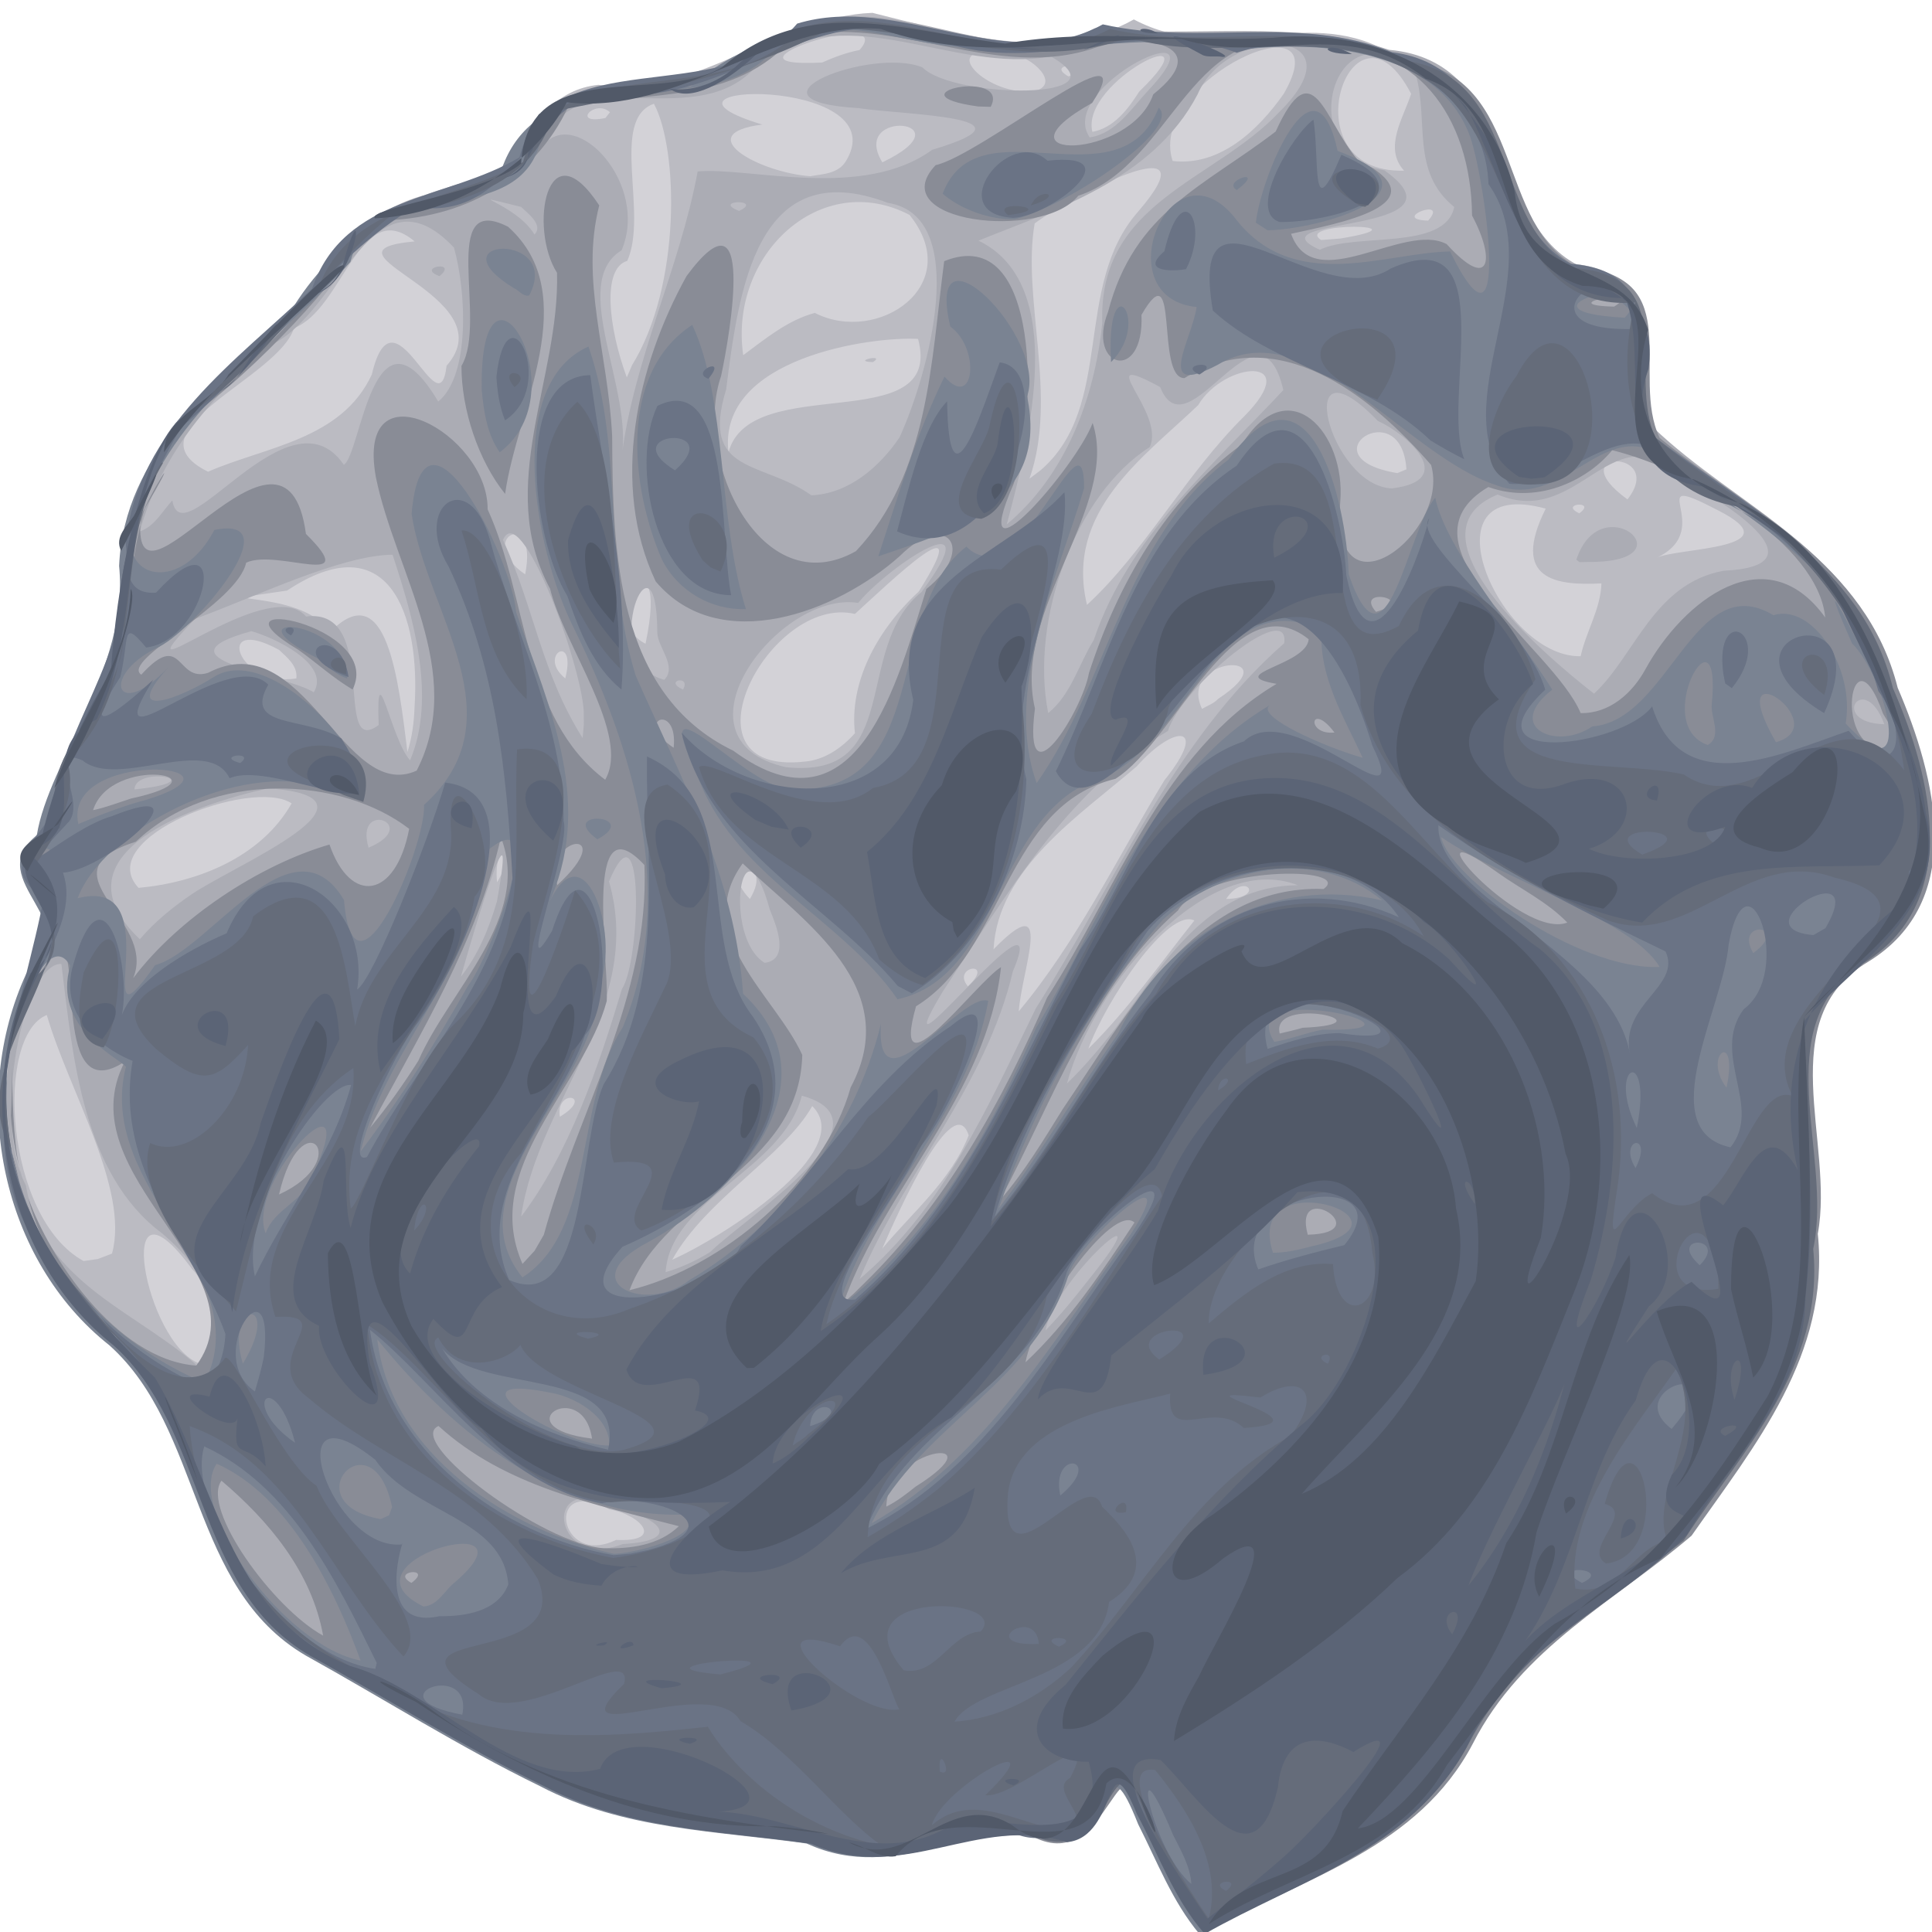 <?xml version="1.0" encoding="UTF-8" standalone="no"?>
<!-- Created with Inkscape (http://www.inkscape.org/) -->

<svg
   xmlns:dc="http://purl.org/dc/elements/1.1/"
   xmlns:cc="http://creativecommons.org/ns#"
   xmlns:rdf="http://www.w3.org/1999/02/22-rdf-syntax-ns#"
   xmlns:svg="http://www.w3.org/2000/svg"
   xmlns="http://www.w3.org/2000/svg"
   xmlns:sodipodi="http://sodipodi.sourceforge.net/DTD/sodipodi-0.dtd"
   xmlns:inkscape="http://www.inkscape.org/namespaces/inkscape"
   width="48px"
   height="48px"
   id="svg19187"
   version="1.1"
   inkscape:version="0.48.5 r10040"
   sodipodi:docname="unified.svg">
  <defs
     id="defs19189">
    <inkscape:perspective
       sodipodi:type="inkscape:persp3d"
       inkscape:vp_x="0 : 24 : 1"
       inkscape:vp_y="0 : 1000 : 0"
       inkscape:vp_z="48 : 24 : 1"
       inkscape:persp3d-origin="24 : 16 : 1"
       id="perspective19313" />
  </defs>
  <sodipodi:namedview
     id="base"
     pagecolor="#ffffff"
     bordercolor="#666666"
     borderopacity="1.0"
     inkscape:pageopacity="0.0"
     inkscape:pageshadow="2"
     inkscape:zoom="19.79899"
     inkscape:cx="16.238106"
     inkscape:cy="20.035046"
     inkscape:current-layer="layer1"
     showgrid="true"
     inkscape:grid-bbox="true"
     inkscape:document-units="px"
     inkscape:window-width="2560"
     inkscape:window-height="1537"
     inkscape:window-x="-8"
     inkscape:window-y="-8"
     inkscape:window-maximized="1" />
  <g
     id="layer1"
     inkscape:label="Layer 1"
     inkscape:groupmode="layer">
    <g
       id="g19315"
       transform="matrix(-1,0,0,-1.037,48.018,48.101)">
      <path
         inkscape:connector-curvature="0"
         id="path19226"
         d="M 17.987,0.185 C 15.675,1.431 12.893,2.121 11.529,4.609 10.307,6.862 8.099,8.018 6.187,9.478 4.739,11.637 2.686,13.624 2.969,16.464 c -0.501,2.271 1.183,5.322 -1.194,6.81 -2.513,1.458 -1.771,4.449 -0.785,6.627 0.761,3.037 3.704,4.248 5.895,5.994 0.73,1.512 -0.662,3.861 2.02,4.068 2.096,1.003 1.287,4.558 4.187,4.968 2.358,1.109 4.834,0.207 7.353,0.759 2.449,-1.252 5.106,0.758 7.668,0.03 1.864,-2.12 6.117,-0.336 6.91,-3.218 1.829,-1.023 4.342,-0.902 5.138,-3.144 1.891,-1.731 4.401,-3.401 4.626,-6.195 -0.198,-2.505 1.776,-4.865 2.084,-6.672 1.468,-1.085 -1.344,-2.114 0.293,-3.3 C 48.611,20.18 47.719,16.339 45.108,14.268 42.798,12.239 43.059,8.5 40.196,6.846 38.222,5.779 36.312,4.572 34.246,3.656 32.243,2.688 30.006,2.653 27.861,2.338 25.734,1.208 23.915,3.08 21.913,2.322 20.191,2.023 20.434,5.16 19.521,2.794 19.043,1.907 18.671,0.942 17.987,0.185 z"
         style="fill:#d3d2d7" />
      <path
         inkscape:connector-curvature="0"
         id="path19224"
         d="M 18.02,0.318 C 15.86,1.542 13.179,2.103 11.853,4.443 10.554,6.713 8.409,8.069 6.37,9.489 4.985,11.599 2.887,13.504 3.088,16.262 c -0.536,2.327 1.194,5.46 -1.131,7.059 -2.559,1.452 -1.859,4.486 -0.858,6.698 0.781,3.013 3.675,4.286 5.911,5.972 0.775,1.489 -0.704,3.861 1.988,4.079 2.074,1.146 1.498,4.787 4.578,5.101 2.044,1.077 4.122,-0.354 6.272,0.748 1.997,-1.086 4.455,-0.323 6.494,0.158 2.386,-0.088 4.312,-2.053 6.809,-1.725 2.113,-0.215 1.887,-3.008 4.375,-2.657 2.272,-0.602 2.939,-3.126 4.948,-4.329 1.912,-1.457 2.495,-3.854 2.586,-6.142 0.223,-1.663 1.794,-3.371 1.812,-4.634 1.467,-1.086 -1.345,-2.115 0.296,-3.299 1.444,-3.008 0.553,-6.851 -2.074,-8.907 C 42.783,12.343 43.067,8.585 40.181,6.934 37.461,5.495 34.841,3.674 31.791,2.956 29.337,3.286 26.771,1.205 24.473,2.553 23.105,3.197 20.266,1.453 20.38,4.074 19.269,3.044 19.038,1.418 18.02,0.318 z M 32.711,9.491 C 34.163,8.812 34.495,11.076 32.877,10.222 32.099,10.101 31.488,9.434 32.711,9.491 z m 10.337,4.221 c 1.38,0.465 2.201,4.895 0.198,2.268 -0.575,-0.597 -0.751,-1.595 -0.198,-2.268 z m 2.892,2.46 c 1.958,1.028 2.213,5.399 0.915,5.895 -0.538,-1.8 -2.059,-4.176 -1.62,-5.716 l 0.351,-0.13 0.353,-0.048 z m -14.624,0.033 c -0.831,1.444 -2.785,2.493 -3.478,3.68 -1.136,-1.078 2.261,-3.166 3.478,-3.68 l 0,0 z m -5.218,0.266 c -0.393,0.875 -1.772,3.841 -2.147,2.713 0.447,-1.09 1.397,-1.843 2.147,-2.713 z m 8.01,3.158 c 0.12,0.688 -0.888,0.517 0,0 z m -13.129,1.629 c -0.435,1.152 -1.985,3.389 -2.635,3.073 0.86,-1.039 1.653,-2.141 2.635,-3.073 z m 1.728,0.897 c -0.074,1.006 -0.915,3.012 0.626,1.487 -0.101,1.928 -2.138,3.206 -3.557,4.382 -0.936,1.022 -1.815,1.017 -0.689,-0.331 1.172,-1.854 2.184,-3.887 3.619,-5.537 z m 1.263,0.598 c 0.428,0.487 -0.702,0.639 0,0 z m -6.415,2.094 c -0.474,0.686 -1.003,0.018 0,0 z m 11.832,0 c 0.892,0.89 -0.65,1.044 0,0 z m 15.189,0.266 c 1.16,1.199 -2.822,2.654 -3.804,2.024 0.766,-1.299 2.356,-1.897 3.804,-2.024 z m -8.907,0.133 c 0.114,1.06 -0.693,1.12 0,0 z m -7.644,2.892 c 3.239,-0.352 0.875,4.018 -1.247,3.538 -0.8,0.698 -3.097,2.842 -1.587,0.537 1.077,-0.958 1.727,-2.209 1.586,-3.395 0.325,-0.352 0.757,-0.641 1.248,-0.68 z m 9.871,0.233 c 0.219,1.692 0.504,4.267 1.924,2.867 0.702,1.084 3.608,0.64 1.065,0.998 -2.501,1.601 -3.321,-0.53 -3.166,-2.802 0.013,-0.36 0.062,-0.72 0.176,-1.064 z M 18.153,29.4 c 0.638,1.278 -2.259,1.424 -0.396,0.239 0.108,-0.115 0.265,-0.159 0.396,-0.239 z m 15.821,0.731 c 0.713,0.556 -0.298,1.131 0,0 z m 6.681,0 c 1.454,-0.231 2.089,1.559 0.428,0.683 -0.194,-0.179 -0.465,-0.377 -0.428,-0.683 z M 8.747,30.663 c 2.02,-0.042 4.005,4.363 0.868,3.536 0.887,-1.712 -0.269,-1.848 -1.384,-1.791 0.02,-0.619 0.383,-1.153 0.516,-1.745 z m 23.233,0.299 c 1.318,0.637 -0.63,2.908 0,0 z m -10.968,0.931 c 0.558,2.24 -1.418,3.544 -2.76,4.783 -0.656,1.063 -2.653,1.203 -1.146,-0.266 1.438,-1.364 2.472,-3.243 3.906,-4.517 z m 13.959,0.731 c 1.291,0.858 -0.346,1.647 0,0 z M 6.853,33.023 c -1.531,0.71 0.478,2.138 -1.513,1.138 -1.924,-0.937 1.005,-0.896 1.513,-1.138 z m 1.928,1.064 c 0.528,0.236 -0.458,0.316 0,0 z m -1.197,0.332 c 1.722,1.209 -0.988,1.225 0,0 z M 22.441,34.917 c -0.717,1.971 0.196,4.311 -0.129,6.115 -0.943,0.679 -4.499,2.443 -2.57,0.282 1.633,-1.785 0.57,-4.656 2.422,-6.195 l 0.276,-0.202 4e-6,0 z m -9.14,0.133 c 2.327,0.371 -0.104,1.951 -0.225,0.09 l 0.225,-0.09 z m 29.548,0.033 c 2.069,0.988 -1.757,2.245 -2.135,3.442 -1.225,0.448 -1.632,3.186 -2.997,2.076 2.696,-0.241 -2.336,-1.291 -0.794,-2.979 0.189,-1.596 1.308,2.052 1.857,-0.209 0.753,-1.569 2.645,-1.729 4.07,-2.33 z M 29.919,35.549 c 0.277,2.269 -3.562,2.78 -4.71,2.716 -0.665,-2.394 4.165,-0.757 4.71,-2.716 z m 2.526,1.163 0.02,0.334 -0.02,-0.334 z m 0,0.631 c 0.454,1.186 0.624,2.611 -0.011,2.792 -0.529,1.136 0.444,3.392 -0.663,3.764 -0.608,-1.091 -0.68,-4.353 0.544,-6.263 l 0.13,-0.293 4e-6,-3e-6 z m -6.116,0.366 c -0.338,0.213 0.573,0.015 0,0 z m 3.224,0.166 c 0.361,2.409 -1.927,4.47 -4.132,3.361 -1.406,-1.685 0.789,-3.12 2.353,-2.348 0.672,-0.174 1.225,-0.617 1.779,-1.013 z m -14.358,2.759 c 0.705,0.437 -2.751,0.397 -0.477,0.036 0.159,-0.012 0.318,-0.024 0.477,-0.036 z m -2.659,0.465 c 0.979,0.028 -0.544,0.586 0,0 z m 15.355,1.064 c 1.294,0.094 2.984,1.018 1.189,1.238 3.457,1.007 -3.313,1.186 -2.097,-0.847 0.19,-0.337 0.583,-0.335 0.908,-0.392 z m -14.757,0.133 c 2.954,-0.079 1.289,4.56 -0.175,1.841 0.188,-0.572 0.696,-1.293 0.175,-1.841 z m 12.962,0.199 c 0.835,1.314 -2.194,1.016 0,0 z m -7.212,0.033 c 0.664,1.935 -4.228,4.064 -2.763,1.614 0.636,-0.878 1.595,-1.748 2.763,-1.614 z m 1.994,0.698 c 0.316,1.22 -3.167,2.835 -1.163,0.964 0.277,-0.422 0.632,-0.872 1.163,-0.964 z m 12.098,0.332 c 0.871,-0.178 0.262,0.468 -0.112,0.138 l 0.112,-0.138 z m -10.735,0.665 c 1.214,-0.257 2.739,1.268 0.67,0.828 -0.324,0.1 -1.27,-0.598 -0.67,-0.828 z m -0.764,0.332 c 0.721,0.412 -1.151,0.275 0,0 z m 6.116,0.332 c 2.967,-0.153 -1.921,1.377 -0.931,0.3 0.322,-0.06 0.631,-0.172 0.931,-0.3 z"
         style="fill:#bbbbc2" />
      <path
         inkscape:connector-curvature="0"
         id="path19222"
         d="M 17.987,0.285 C 15.678,1.531 12.914,2.251 11.529,4.709 10.305,6.961 8.098,8.121 6.186,9.586 4.723,11.739 2.685,13.741 2.968,16.582 c -0.5,2.27 1.185,5.317 -1.2,6.796 -2.51,1.467 -1.766,4.46 -0.773,6.638 0.748,3.113 3.864,4.197 5.95,6.127 0.667,1.452 -0.698,3.573 1.784,3.848 2.31,1.036 1.561,4.922 4.776,5.2 2.345,0.76 4.827,0.266 7.313,0.517 2.404,-1.225 5.276,1.239 7.646,-0.16 2.137,-1.724 5.98,-0.254 6.853,-3.186 1.912,-0.615 4.042,-0.878 4.839,-2.896 1.969,-1.774 4.499,-3.538 4.694,-6.431 -0.249,-2.447 1.753,-4.685 2.02,-6.446 1.467,-1.086 -1.345,-2.115 0.296,-3.299 1.444,-3.008 0.553,-6.851 -2.074,-8.907 C 42.785,12.352 43.073,8.603 40.203,6.949 38.313,5.924 36.452,4.836 34.513,3.878 32.49,2.827 30.201,2.754 27.999,2.484 25.609,1.363 23.698,3.152 21.4,2.459 20.111,2.589 20.483,5.057 19.662,3.156 19.117,2.192 18.737,1.119 17.987,0.285 z M 32.545,9.392 C 34.347,8.723 34.591,11.293 32.661,10.228 31.668,10.033 31.005,9.477 32.545,9.392 z m 10.436,4.155 c 1.554,1.406 3.973,2.051 4.394,4.439 0.857,1.554 0.053,5.34 -0.882,5.305 -0.288,-2.249 -0.53,-5.04 -2.503,-6.456 -0.939,-0.758 -1.905,-2.121 -1.009,-3.288 z M 22.042,14.51 c -0.237,1.283 -3.082,3.624 -1.075,1.22 0.342,-0.421 0.69,-0.837 1.075,-1.22 z m 4.62,1.23 c -1.104,2.552 -3.136,4.614 -3.81,7.378 -1.083,2.438 3.459,-3.249 1.749,-0.498 -1.606,2.351 -3.094,4.832 -5.599,6.251 -0.359,1.081 -3.043,3.185 -2.889,2.102 2.765,-2.334 4.217,-5.776 6.17,-8.747 1.195,-2.356 2.272,-4.765 4.379,-6.486 z m 4.819,0.166 c -0.121,1.756 -2.912,2.445 -3.384,4.228 -2.362,-0.621 1.348,-2.869 2.281,-3.749 0.346,-0.205 0.716,-0.37 1.103,-0.479 z m 3.59,1.329 c -0.414,2.793 -3.074,5.029 -2.184,8.031 -0.887,2.039 -0.784,-1.915 -0.32,-2.577 0.579,-1.863 1.317,-3.945 2.505,-5.454 z m -13.561,3.191 c -0.671,2.394 -3.509,5.588 -5.735,4.751 2.225,-0.015 3.337,-1.877 4.542,-3.442 0.371,-0.46 0.759,-0.907 1.193,-1.309 z m 15.056,2.559 c -0.273,0.951 -1.448,4.762 -0.893,1.8 0.195,-0.643 0.465,-1.275 0.893,-1.8 z m -7.545,0.332 c 1.055,0.622 0.564,3.702 -0.133,1.263 -0.15,-0.349 -0.508,-1.188 0.133,-1.263 z m 15.522,0.565 c 2.279,2.085 -1.479,3.257 -3.192,3.616 -3.209,-0.222 0.831,-1.835 1.9,-2.535 0.47,-0.309 0.92,-0.658 1.293,-1.081 z m -5.683,2.194 c 0.365,1.176 -1.344,0.55 0,0 z m 5.816,1.396 c -0.015,0.589 -2.033,0.2 0,0 z m -16.186,0.532 c 3.013,0.648 0.172,4.238 -1.793,3.936 -0.76,0.89 -3.327,2.527 -1.573,0.26 1.73,-1.35 0.413,-4.489 3.367,-4.196 z m 9.34,0.166 c 0.476,0.502 0.851,2.682 0.78,0.844 1.158,-0.824 -0.05,2.827 1.804,2.6 0.965,1.083 4.846,-2.166 2.76,-0.058 -1.519,0.535 -3.612,1.524 -4.909,1.539 -0.513,-1.5 -1.098,-3.412 -0.436,-4.925 l -3e-6,0 z m -4.288,0.532 c 1.023,1.556 1.201,3.113 1.979,4.747 -0.432,0.984 -1.935,-2.918 -2.007,-4.11 l -10e-4,-0.316 0.029,-0.321 z M 1.202,29.034 c 1.4,0.031 0.507,1.315 0,0 z m 20.773,0.266 c 0.464,2.241 -0.687,5.253 -2.521,6.372 -0.412,0.839 1.528,2.373 -0.261,1.439 -0.683,-1.673 -2.464,2.399 -3.059,-0.072 1.729,-1.792 3.845,-3.504 4.709,-5.986 0.376,-0.583 0.562,-1.308 1.132,-1.752 z M 8.415,29.766 C 9.705,30.732 13.165,33.607 10.81,34.536 8.729,33.697 7.952,36.676 6.117,34.842 5.055,34.283 2.711,32.824 5.192,32.711 6.936,32.406 7.398,30.671 8.415,29.766 z M 40.222,29.799 c 0.773,0.457 4.051,0.8 1.55,1.464 -0.533,-0.141 -1.979,-0.78 -1.55,-1.464 z m -9.173,0.066 c 0.506,0.216 -0.215,0.361 0,0 z m 0.465,0.233 c 1.722,0.434 0.184,3.916 0.173,1.122 -0.01,-0.347 -0.501,-0.8 -0.173,-1.122 z M 8.381,32.923 c -2.303,0.066 -0.123,1.809 0.473,0.052 l -0.077,-0.058 -0.396,0.006 z m 36.162,0.731 c -0.55,1.933 -1.867,3.317 -3.34,4.508 -1.627,0.807 -2.479,4.316 -4.463,2.292 -0.303,-1.029 -0.414,-3.055 0.39,-3.69 1.617,2.614 1.916,-1.266 2.345,-1.515 1.365,1.921 4.022,-2.271 4.261,-0.854 0.249,-0.256 0.445,-0.626 0.806,-0.741 z m -21.537,0.166 c -0.567,2.049 -1.54,5.753 0.701,6.799 -1.808,0.713 -4.327,1.436 -5.443,3.506 -0.781,1.735 -4.123,1.568 -2.028,-0.426 1.618,-1.66 4.5,-2.142 4.396,-5.047 0.193,-1.83 0.917,-3.655 2.374,-4.832 z m 4.853,0.698 c 1.223,0.84 2.771,0.49 2.118,2.535 -0.312,2.367 -0.746,5.669 -4.019,4.471 -2.078,-0.317 -1.006,-4.117 -0.288,-5.619 0.506,-0.722 1.272,-1.349 2.189,-1.387 z m -14.425,0.166 c 1.571,0.049 2.516,3.774 0.355,1.619 -0.778,-0.345 -1.988,-1.429 -0.355,-1.619 z m 19.144,0.731 c -0.309,1.628 1.322,4.194 -0.003,4.973 -0.698,1.579 1.13,3.481 1.958,2.509 -0.81,2.223 -3.908,0.126 -5.416,2.027 -2.269,1.504 -4.731,-0.312 -7.21,0.107 -1.922,-1.064 2.416,-1.017 3.195,-0.26 1.256,0.499 4.731,-0.8 1.579,-0.977 -1.092,-0.166 -4.646,-0.193 -1.825,-0.997 1.728,-1.211 4.518,-0.413 5.828,-0.519 0.449,-2.339 1.591,-4.5 1.894,-6.863 z m 4.52,4.354 c -0.49,0.391 0.614,0.217 0,0 z m -21.87,0.631 c 1.823,0.803 -3.881,0.354 -1.605,1.903 2.322,0.357 1.274,4.113 -0.778,2.303 -0.333,-1.133 0.132,-2.325 -0.957,-3.181 0.229,-1.061 2.479,-0.606 3.34,-1.025 z m 19.51,0.366 c 0.479,0.768 1.99,1.05 0.331,0.661 -0.137,-0.136 -0.568,-0.428 -0.331,-0.661 z m -5.085,0.565 c 0.71,0.262 -0.626,0.295 0,0 z m -8.708,1.762 c 0.865,1.217 -3.479,3.197 -1.448,1.117 0.422,-0.432 0.796,-1.023 1.448,-1.117 z"
         style="fill:#abacb4" />
      <path
         inkscape:connector-curvature="0"
         id="path19220"
         d="M 17.887,0.185 C 15.561,1.414 12.783,2.115 11.425,4.612 10.199,6.924 7.884,8.029 5.991,9.593 4.411,11.768 2.55,13.932 2.855,16.825 c -0.419,2.204 1.154,5.143 -1.253,6.518 -2.458,1.455 -1.686,4.421 -0.732,6.563 0.79,3.024 3.719,4.244 5.915,5.989 0.74,1.505 -0.695,3.863 1.994,4.069 2.118,0.986 1.311,4.55 4.204,4.963 2.358,1.114 4.837,0.208 7.358,0.764 2.538,-1.263 5.319,0.861 7.961,-0.051 1.607,-2.195 5.828,-0.177 6.47,-2.968 0.771,-1.17 3.722,-1.004 3.838,-1.57 -2.113,0.022 -3.85,0.972 -4.714,2.732 -2.056,0.388 -4.082,0.028 -5.604,1.662 -2.523,0.577 -5.01,-1.091 -7.514,-0.246 -1.082,0.34 -3.008,0.102 -1.412,-1.126 0.562,-1.578 4.131,-1.612 1.517,-0.205 -1.349,1.998 2.78,-1.266 3.889,-1.49 1.338,-1.365 -2.633,-1.829 -3.544,-0.734 -2.403,0.771 -2.817,4.484 -5.886,3.562 -2.492,0.177 -3.871,-1.647 -3.897,-4.037 -0.582,-1.045 -0.463,-1.841 0.631,-0.684 1.065,0.548 3.288,-1.289 3.866,0.247 -1.038,0.227 -3.885,0.697 -1.651,1.779 0.834,0.94 1.102,2.645 2.033,0.672 1.776,-1.317 3.518,-1.913 4.164,-4.32 0.551,-1.344 -0.901,-1.73 -0.83,-0.073 -0.953,1.594 -0.341,-1.52 -1.066,-1.515 -2.323,1.364 -4.59,-0.38 -6.129,-2.08 -0.492,-1.637 2.498,-3.807 2.256,-0.879 -0.142,1.636 1.272,3.171 2.446,1.37 1.885,-1.332 3.072,-3.325 3.798,-5.476 0.164,-0.907 1.657,-3.223 1.342,-0.851 0.576,2.376 -2.114,4.853 -1.433,6.841 0.398,-1.045 3.17,-4.121 1.968,-1.473 -0.592,1.573 -0.714,6.298 1.72,5.349 0.328,-2.41 0.38,-5.094 2.192,-6.947 2.351,-1.281 4.06,2.21 3.351,4.195 -0.23,1.036 -0.873,4.648 0.857,2.397 1.238,-2.152 1.903,-5.008 0.767,-7.318 -1.593,-1.816 -4.514,-0.727 -6.063,0.607 -1.147,1.107 -1.927,0.194 -0.662,-0.788 0.704,-2.16 1.7,-6.078 4.796,-3.875 2.919,1.361 2.996,4.77 3.011,7.537 0.105,2.027 0.797,3.735 0.321,5.529 1.311,1.922 1.752,-0.554 1.049,-1.615 -0.073,-2.54 1.545,-5.11 0.173,-7.568 -0.344,-1.368 -2.014,-3.504 -1.37,-4.578 2.055,1.49 1.909,4.347 2.921,6.479 -0.022,1.811 3.292,3.537 2.777,0.773 -0.483,-2.286 -2.264,-4.681 -1.014,-7.034 1.826,-0.796 2.79,3.543 5.182,2.344 0.803,-0.248 0.62,1.055 1.66,-0.045 0.532,0.341 -2.382,1.69 -2.606,2.683 -0.761,0.348 -2.918,-0.68 -1.485,0.69 0.507,3.648 4.44,-2.554 4.096,0.447 -0.536,1.079 -0.928,1.519 -0.088,0.157 0.655,-2.147 0.242,-4.708 2.126,-6.301 -0.992,-1.558 1.58,-1.733 0.211,-2.983 -0.992,-0.994 1.386,-3.216 -0.192,-1.234 -0.618,0.128 0.18,-3.89 -1.653,-2.729 1.495,-2.759 -3.496,-5.016 -1.775,-7.283 2.014,0.144 3.68,2.652 4.171,4.013 C 46.649,14.879 43.279,13.696 42.966,10.735 42.094,7.801 39.273,6.2 36.703,4.969 34.187,3.303 31.176,2.553 28.193,2.443 26.173,1.267 24.189,2.764 22.35,2.38 20.387,1.406 20.247,5.34 19.411,2.785 18.943,1.898 18.568,0.94 17.887,0.185 z M 39.99,7.198 c 1.24,0.651 3.036,3.043 2.526,3.712 C 41.349,9.956 40.272,8.724 39.99,7.198 z m -2.194,1.263 c 0.544,0.283 -0.562,0.402 0,0 z m -4.786,0.831 c 1.488,0.071 4.971,2.571 4.113,2.929 -1.659,-1.46 -3.893,-1.88 -5.971,-2.401 0.496,-0.462 1.211,-0.545 1.858,-0.528 z m -7.013,0.997 c -0.022,1.434 -2.852,1.766 -0.726,0.478 0.23,-0.177 0.463,-0.353 0.726,-0.478 z m 7.312,1.629 c 2.249,0.265 0.23,1.503 0,0 z m -10.769,1.828 c -0.231,1.199 -2.176,3.824 -2.708,3.349 0.81,-1.185 1.636,-2.381 2.708,-3.349 z m 4.52,1.429 c -1.041,2.794 -3.576,4.999 -3.912,8.04 0.642,-0.388 2.78,-3.206 2.111,-0.939 -2.212,1.318 -2.204,4.809 -4.953,5.449 -1.508,0.914 -2.967,4.757 -4.801,3.345 0.046,-0.627 2.148,-0.844 0.797,-1.069 2.849,-1.635 3.952,-4.918 5.7,-7.515 1.134,-2.528 2.521,-4.946 4.558,-6.86 l 0.244,-0.232 0.255,-0.22 z m 5.318,0.299 c -0.873,2.251 -4.222,2.873 -4.292,5.637 0.674,1.431 2.768,2.88 1.48,4.588 -1.554,-1.416 -4.009,-2.973 -2.684,-5.363 0.661,-2.274 3.179,-4.318 5.496,-4.862 z m 2.659,0.631 c 1.052,2.301 -1.515,4.229 -2.093,6.296 -0.059,0.974 0.594,4.84 -0.936,3.26 -0.14,-3.157 1.666,-5.921 2.499,-8.86 l 0.23,-0.384 0.299,-0.312 z M 15.527,16.803 c 0.392,1.383 -1.768,0.039 0,0 z m 7.644,0.831 c -1.316,2.383 -2.296,5.139 -4.417,6.936 -0.717,1.09 -4.392,1.055 -3.62,0.516 3.175,0.109 4.881,-3.01 6.477,-5.268 0.484,-0.752 0.961,-1.516 1.56,-2.184 z m 17.915,0.133 c -0.556,2.307 -1.905,0.836 0,0 z m 6.381,0.399 c 0.398,1.118 0.158,4.574 0.282,1.489 -0.038,-0.505 -0.136,-1.004 -0.282,-1.489 z m -8.642,1.197 c -1.238,2.254 -2.661,4.452 -3.252,6.961 -0.77,-1.922 1.286,-3.66 2.051,-5.353 0.368,-0.559 0.763,-1.101 1.201,-1.608 z m -22.601,2.26 c 0.241,0.939 -2.85,0.231 -0.57,0.138 0.187,-0.056 0.38,-0.091 0.57,-0.138 z m 28.484,1.329 c -0.61,1.423 2.357,2.523 -0.065,3.267 -1.905,1.736 -5.107,1.559 -6.791,0.308 0.336,-1.681 1.459,-1.828 1.98,-0.376 1.745,-0.489 3.757,-1.767 4.875,-3.199 z M 9.079,24.282 C 10.241,23.846 13.273,27.179 10.804,25.475 10.229,25.078 9.579,24.782 9.079,24.282 z m 25.094,0.897 c 0.36,1.227 -1.583,1.403 0,0 z m 11.533,1.795 c -0.443,1.356 -3.513,0.813 -0.946,0.28 0.314,-0.096 0.623,-0.214 0.946,-0.28 z m -14.425,1.496 c 1.04,0.657 -0.121,1.115 0,0 z M 0.87,28.503 C 2.578,27.951 2.078,31.608 1.236,29.289 1.085,29.043 0.909,28.798 0.87,28.503 z M 14.863,28.835 c 0.721,-0.073 0.604,0.771 0,0 z m -6.116,0.465 c 0.686,1.583 4.727,4.032 2.294,5.417 C 9.727,34.265 8.495,34.961 7.964,35.599 5.946,35.118 2.843,33.352 2.671,31.591 4.142,33.561 6.204,31.987 7.132,30.361 7.465,29.77 8.034,29.287 8.747,29.3 z m 30.511,0.565 c -0.799,1.559 3.817,2.37 1.347,0.951 -0.454,-0.311 -0.867,-0.679 -1.347,-0.951 z m -25.426,1.861 c 0.57,0.629 -1.098,0.298 0,0 z m 21.637,2.825 c -0.288,2.023 -1.971,4.761 -0.074,6.401 1.748,0.859 0.496,-2.266 1.158,-3.333 0.003,-1.049 -0.423,-2.275 -1.084,-3.067 z m 8.276,1.363 c -0.13,0.26 -0.299,0.598 0,0 z m -0.166,0.332 c -1.473,0.791 -4.005,3.471 -4.123,3.906 1.221,-1.452 2.62,-2.751 4.123,-3.906 z M 7.916,39.039 c 1.612,0.037 -0.833,0.488 0,0 z m 15.488,4.786 c -0.503,0.93 2.567,0.311 0.314,0.009 -0.105,-0.003 -0.209,-0.006 -0.314,-0.009 z"
         style="fill:#898c96" />
      <path
         inkscape:connector-curvature="0"
         id="path19218"
         d="M 18.22,0.052 C 15.894,1.3 13.135,2.028 11.743,4.499 10.515,6.746 8.327,7.916 6.406,9.364 4.877,11.554 2.865,13.638 3.163,16.544 2.764,18.798 4.333,21.81 1.923,23.255 -0.156,24.519 -0.08,27.158 0.935,29.095 1.388,30.163 3.248,33.699 2.006,30.972 1.148,30.155 0.401,27.217 2.163,29.051 c -0.237,1.354 0.848,2.886 1.795,2.593 1.962,1.149 2.599,-2.533 4.501,-2.663 0.874,-0.588 2.206,-0.024 0.993,0.881 0.941,1.445 2.641,3.353 2.908,4.599 0.702,-0.794 1.208,-4.477 2.15,-1.837 0.054,1.788 0.986,5.425 2.984,2.752 2.575,-1.894 2.986,-5.315 4.768,-7.753 0.825,2.2 -0.486,4.84 -1.178,7.063 -0.007,2.111 1.591,-2.688 2.924,-1.397 2.078,-1.536 0.814,-5.946 4.336,-5.811 1.076,-0.054 3.649,2.949 2.383,0.429 -0.848,-2.468 -3.592,-3.482 -5.007,-5.463 -2.537,0.539 -2.42,4.22 -4.792,5.208 -2.393,0.597 -3.025,4.858 -5.748,3.637 0.086,-1.117 -0.585,-2.143 -1.016,-3.059 0.904,0.244 2.669,0.986 2.311,1.256 2.914,-1.664 4.105,-5.006 5.796,-7.717 1.161,-2.527 2.64,-5.059 4.912,-6.715 -0.78,2.566 -3.214,4.577 -3.717,7.352 0.654,0.239 2.814,-2.77 2.665,-0.551 0.662,-2.593 2.482,-4.835 4.762,-6.141 1.076,-0.823 2.903,-0.05 1.042,0.901 -2.128,1.113 -4.788,3.785 -2.378,5.961 0.2,2.817 1.528,5.132 2.667,7.62 0.825,2.56 0.272,5.373 1.173,7.886 2.096,-0.896 1.341,-4.825 0.395,-6.687 -1.501,-2.922 -2.617,-6.425 -1.248,-9.619 1.223,-1.832 0.666,-4.859 2.494,-5.995 1.781,2.112 -1.85,4.587 -1.911,6.971 -0.539,1.298 0.413,3.894 1.299,1.899 -1.204,2.448 -0.073,4.725 0.769,7.066 0.118,1.335 2.317,5.55 2.597,2.356 -0.369,-2.367 -2.694,-4.893 -0.309,-6.972 -0.051,-0.989 1.75,-5.112 1.988,-2.281 1.279,2.081 3.358,-1.22 4.692,-1.557 1.754,-2.395 -0.462,2.188 1.926,1.602 -0.617,1.611 -4.014,3.342 -6.128,2.639 -2.496,-0.815 1.024,3.717 2.747,2.66 0.784,-0.484 2.375,-1.097 1.121,0.242 1.276,-1.325 1.722,-0.239 0.313,0.447 -0.861,0.335 -3.434,3.223 -1.449,2.835 0.959,-1.767 2.876,-1.05 1.717,0.788 -1.069,2.373 -3.385,3.788 -5.099,5.634 -0.534,2.234 -4.562,0.494 -4.785,3.292 -1.673,1.469 -4.519,0.024 -6.001,2.096 -1.698,0.619 -3.451,-0.437 -5.127,-0.212 2.6,0.563 5.404,0.808 7.464,-0.981 1.892,0.035 4.248,-0.166 4.764,-2.217 2.26,-0.345 4.053,-1.344 5.204,-3.215 1.831,-1.655 4.103,-3.352 4.229,-6.046 -0.252,-2.451 1.748,-4.676 2.045,-6.454 1.419,-1.099 -1.381,-2.111 0.257,-3.305 1.441,-3.007 0.612,-6.877 -2.06,-8.914 C 42.966,12.139 43.321,8.352 40.418,6.719 38.48,5.681 36.597,4.529 34.595,3.589 32.531,2.543 30.205,2.523 27.975,2.217 25.679,1.2 23.852,2.938 21.63,2.254 20.331,2.697 20.578,4.712 19.74,2.678 19.268,1.785 18.891,0.823 18.22,0.052 z M 2.532,32.325 c 1.007,2.107 5.387,2.148 4.679,4.92 -0.76,2.813 3.042,1.947 3.284,4.426 0.672,2.764 3.424,3.923 5.999,3.708 1.989,-0.286 3.859,0.553 5.747,-0.225 -1.752,0.215 -3.582,0.359 -5.098,0.044 -1.945,0.219 -4.856,0.015 -5.652,-2.092 -0.404,-1.148 -1.018,-5.722 0.501,-2.746 1.643,-0.028 3.907,-1.042 5.365,0.829 1.597,1.864 3.218,-1.938 0.931,-2.16 0.11,-0.768 1.076,-2.196 -0.518,-1.387 -2.227,1.305 -4.65,-2.154 -6.907,-2.874 C 8.991,34.056 7.991,36.941 6.224,35.021 4.874,34.304 3.625,33.393 2.532,32.325 z M 39.059,6.6 c 1.902,0.356 4.349,3.611 3.576,4.717 C 40.811,10.533 39.69,8.264 39.059,6.6 z M 37.497,7.896 C 39.78,8.972 34.494,10.337 36.706,8.484 36.961,8.301 37.136,7.915 37.497,7.896 z M 32.777,9.159 C 35.362,9.732 38.298,11.522 38.645,14.297 36.733,12.019 34.084,9.981 30.949,10.1 30.476,9.562 32.404,9.143 32.777,9.159 z m -6.415,0.731 c -1.202,2.348 -4.096,3.365 -4.915,6.023 -0.309,0.774 -2.907,2.989 -1.526,0.908 1.89,-2.493 3.623,-5.386 6.441,-6.93 z m 12.198,0.1 c 2.234,0.381 0.195,2.537 -0.283,0.285 l 0.076,-0.196 0.207,-0.089 z m -5.683,1.762 c 1.176,-0.034 4.313,1.86 1.323,1.238 -0.563,-0.136 -1.333,-0.581 -1.323,-1.238 z m 10.204,1.562 c 2.506,1.07 4.521,3.327 4.747,6.109 0.435,1.173 -0.857,5.007 -1.555,3.824 0.439,-1.465 -1.132,-2.165 -1.384,-2.419 0.766,-2.89 -3.185,-4.891 -2.016,-7.435 l 0.209,-0.079 0,0 z m -1.097,0.399 c 0.484,1.548 -1.015,1.617 0,0 z m -25.592,2.659 c 0.753,2.23 -3.931,0.793 -0.959,0.152 0.314,-0.078 0.633,-0.156 0.959,-0.152 z m 25.027,0.465 c 0.519,1.278 -2.537,4.209 -1.144,1.329 0.22,-0.576 0.929,-0.744 1.144,-1.329 z m -18.214,0.598 c -0.917,2.507 -2.291,4.934 -4.076,6.913 -1.459,1.284 -3.844,1.746 -5.452,0.464 2.711,0.603 5.348,-0.747 6.568,-3.2 1.01,-1.376 1.898,-2.838 2.959,-4.176 z m 15.854,1.363 c -0.644,2.547 -2.961,4.434 -3.074,7.145 -1.728,1.463 -0.145,-2.495 0.399,-3.165 0.809,-1.374 1.695,-2.733 2.675,-3.98 z M 5.124,20.326 c 0.623,0.796 -0.317,1.422 0,0 z m 11.234,1.097 c 1.042,1.582 -4.444,0.224 -1.207,0.293 0.41,-0.069 0.796,-0.23 1.207,-0.293 z m -9.572,1.795 c 2.036,-0.08 5.231,2.153 5.426,3.111 C 10.636,25.287 7.463,24.344 6.786,23.218 l 0,0 z m -2.327,0.332 c 0.496,0.812 -0.967,0.693 0,0 z M 47.202,25.777 c -0.16,0.513 -0.883,0.191 0,0 z M 33.176,26.276 c -1.13,0.591 1.039,0.725 0,0 z m 12.896,0.366 c 0.405,1.815 -4.586,1.463 -1.72,0.59 0.588,-0.15 1.159,-0.36 1.72,-0.59 z M 5.59,28.536 c 1.448,0.491 -0.354,3.516 -0.101,0.987 0.041,-0.314 -0.274,-0.78 0.101,-0.987 z m -1.695,0.066 c 1.417,2.381 -1.522,0.42 0,0 z m 35.497,1.529 c -0.024,1.447 3.135,1.64 0.713,0.47 -0.222,-0.177 -0.433,-0.386 -0.713,-0.47 z m -9.905,1.662 c 0.705,2.176 0.463,5.011 1.332,6.808 1.833,-1.154 1.538,-3.862 0.759,-5.612 -0.399,-0.767 -1.234,-1.229 -2.092,-1.196 z m -3.29,1.263 c -1.872,0.615 -4.263,1.286 -3.695,3.833 -0.529,1.409 2.567,4.364 1.906,1.672 -0.758,-0.529 -0.596,-2.017 0.144,-1.199 0.692,-1.352 1.154,-2.867 1.645,-4.306 z m 9.406,2.493 c -2.04,1.478 0.513,5.378 0.447,1.493 -0.051,-0.517 -0.132,-1.062 -0.447,-1.493 z m -15.189,2.16 c -1.035,1.006 0.139,2.413 0,0 z M 7.65,38.773 c 3.171,0.162 -1.147,1.255 0,0 z m 27.221,0.532 c -0.842,1.537 2.416,1.391 0.387,0.18 -0.13,-0.05 -0.234,-0.213 -0.387,-0.18 z m -18.347,1.562 c -1.292,0.023 -4.541,0.911 -1.738,1.902 0.575,2.549 1.923,-0.688 2.03,-1.72 l -0.292,-0.182 z m 6.282,0.266 c -1.32,0.316 -4.16,2.176 -3.576,2.672 0.976,-2.403 4.49,0.175 5.368,-2.061 -0.457,-0.384 -1.194,-0.631 -1.791,-0.611 z m -5.517,0.698 c -0.776,0.569 0.402,0.224 0,0 z"
         style="fill:#7a8392" />
      <path
         inkscape:connector-curvature="0"
         id="path19216"
         d="M 18.087,0.285 C 15.778,1.531 13.013,2.25 11.628,4.709 10.422,6.971 8.203,8.115 6.302,9.588 4.772,11.777 2.766,13.872 3.062,16.776 c -0.395,2.247 1.173,5.257 -1.25,6.683 -2.481,1.451 -1.63,4.417 -0.713,6.561 0.781,3.013 3.675,4.286 5.911,5.972 0.775,1.49 -0.707,3.858 1.988,4.074 2.092,1.085 1.442,4.691 4.434,5.068 2.347,0.916 4.745,0.134 7.187,0.667 2.404,-1.279 5.06,0.764 7.594,0.018 1.862,-2.125 6.135,-0.327 6.9,-3.205 1.822,-1.042 4.349,-0.897 5.151,-3.142 1.865,-1.723 4.336,-3.346 4.63,-6.092 -0.246,-2.383 1.354,-4.106 1.824,-6.176 -0.266,-0.578 1.649,-1.451 0.218,-2.331 0.406,-2.282 2.015,-5.895 0.029,-8.503 C 44.781,14.314 43.318,11.923 42.338,9.113 40.99,6.707 38.251,6.009 36.09,4.6 33.813,3.289 31.219,2.632 28.603,2.576 26.756,1.749 24.712,2.275 23.119,2.629 21.752,1.67 20.294,3.443 20.215,3.852 19.414,2.717 19.054,1.307 18.087,0.285 z m 0.332,0.964 c 0.989,0.775 1.604,3.835 0.456,1.179 -0.19,-0.374 -0.428,-0.746 -0.456,-1.179 z m 18.114,4.055 c 2.317,0.41 -0.287,1.341 0,0 z m 2.16,1.097 C 41.058,6.721 43.421,10.289 42.943,11.732 40.792,10.774 39.662,8.518 38.658,6.543 l 0.036,-0.143 z m -1.595,1.263 c 1.718,-0.366 0.828,2.068 0.921,1.721 1.767,-0.2 3.201,3.965 0.676,2.026 -0.923,-1.289 -3.183,-1.385 -3.305,-2.987 0.26,-0.657 1.094,-0.768 1.707,-0.76 z M 8.714,8.461 c 0.905,0.47 -0.812,0.35 0,0 z M 32.777,9.126 C 35.523,9.593 38.422,11.606 38.827,14.525 37.189,13.268 35.518,10.76 33.058,10.369 31.85,10.65 29.598,9.839 31.923,9.247 l 0.424,-0.084 0.43,-0.038 0,0 z m -6.282,0.631 c -1.009,2.516 -4.159,3.434 -4.983,6.151 -0.46,1.054 -3.317,3.232 -1.666,0.895 1.946,-2.546 3.649,-5.614 6.649,-7.046 z m -4.819,0.798 c 0.25,1.137 -1.133,0.905 0,0 z m 11.234,1.097 c 1.529,0.342 3.288,1.071 4.121,2.426 -0.935,-1.127 -4.579,-0.39 -4.121,-2.426 z m 7.777,0.166 c 1.44,0.965 0.487,1.834 0,0 z M 6.487,12.15 c 1.314,0.956 -1.64,1.837 0,0 z m 21.405,0.066 c -0.044,0.824 -1.155,0.351 0,0 z m 13.793,0.831 c 1.306,0.876 -0.519,3.288 -0.222,0.836 0.053,-0.284 0.141,-0.559 0.222,-0.836 z m 1.263,0.1 c 2.901,1.202 5.049,4.086 4.901,7.285 0.084,2.043 -1.915,3.597 -1.395,5.046 -1.092,0.056 -3.689,2.31 -1.214,1.352 1.123,-0.312 2.765,-1.897 1.108,-0.173 -0.548,0.477 0.636,1.924 -0.381,1.51 -0.866,-0.698 -3.124,0.629 -3.652,-0.427 -1.163,0.472 -4.404,-1.529 -2.778,0.952 0.913,0.536 2.443,0.23 1.816,1.29 1.024,0.987 4.384,-2.241 2.858,0.117 0.926,-0.817 1.868,-1.492 0.818,0.067 -0.233,0.923 -0.017,1.426 -0.642,0.705 -1.536,0.178 -2.147,3.316 -0.245,1.314 1.648,-0.114 -0.069,3.103 -0.646,3.981 -2.038,1.624 -3.618,4.047 -5.794,5.264 -2.817,-0.447 -2.926,3.453 -5.743,2.695 -2.589,0.226 -4.569,2.4 -7.319,1.271 -2.516,-0.869 -4.813,0.63 -7.348,-0.275 -2.204,0.712 -6.152,-0.302 -6.255,-3.146 C 9.459,39.813 12.224,36.706 10.519,34.795 8.931,34.648 7.515,36.949 6.094,34.916 3.838,33.919 2.05,32.225 1.35,29.825 0.546,28.819 0.865,27.489 2.088,28.876 c 1.658,-0.549 4.148,-1.688 4.883,0.585 0.742,-0.963 4.73,-1.469 2.657,0.399 0.438,1.548 3.343,3.539 2.88,4.111 0.297,-1.128 1.485,-4.047 2.061,-1.373 0.074,1.46 0.994,5.131 2.723,2.631 2.553,-1.644 3.194,-4.786 4.493,-7.321 -0.863,-1.541 -3.104,1.822 -3.932,2.682 -1.966,2.5 -3.342,-0.204 -3.932,-2.074 -1.07,-2.093 1.995,1.204 3.191,0.108 2.188,-0.713 2.83,-3.273 4.071,-4.996 1.608,-2.951 2.945,-6.163 5.585,-8.376 1.22,-0.171 -1.29,2.725 -1.585,3.637 -0.598,0.552 -2.434,4.225 -0.783,2.909 2.154,-1.368 3.335,-3.596 5.215,-5.269 0.607,-1.236 4.812,-1.992 2.936,-0.014 -2.107,0.875 -5.025,2.937 -3.247,5.501 1.491,1.849 0.154,5.165 2.64,6.245 0.036,-2.49 -0.468,-5.509 1.075,-7.851 0.634,-1.369 0.396,-5.528 2.349,-4.691 0.958,2.107 -1.222,4.003 -1.889,5.872 -0.972,1.039 -0.148,5.389 0.821,2.497 0.985,-1.627 -0.479,2.038 -0.286,2.623 0.012,2.368 1.215,4.505 1.833,6.747 0.516,1.755 1.936,0.806 1.027,-0.643 -1.181,-2.4 -1.441,-4.91 -1.59,-7.484 0.444,-2.562 2.395,-4.456 3.616,-6.665 0.654,-0.255 -0.672,2.509 -1.267,3.221 -1.015,1.346 -3.062,5.489 -0.676,5.748 0.455,-1.491 1.78,-4.706 2.188,-4.958 -0.363,2.124 2.159,3.831 3.243,1.347 1.003,-0.412 2.298,-1.161 2.601,-1.957 -0.244,1.222 0.475,3.698 1.205,1.22 0.426,-1.346 -0.924,-2.115 -1.471,-2.319 0.474,-2.641 -1.526,-4.445 -2.306,-6.543 0.023,-0.467 0.18,-0.951 0.529,-1.278 z m -1.263,2.659 c 0.401,1.697 -1.727,4.675 -2.39,4.584 0.471,-1.683 1.632,-3.037 2.39,-4.584 z m -24.928,0.166 c 0.863,1.965 -3.706,2.417 -2.138,0.582 0.719,-0.168 1.437,-0.349 2.138,-0.582 z m -10.968,0.1 c 0.85,0.739 -0.738,0.704 0,0 z m 17.516,1.163 c -0.745,2.509 -2.297,4.744 -3.8,6.846 -1.505,1.711 -4.987,2.171 -6.244,0.326 2.283,1.005 4.824,0.304 6.182,-1.84 1.398,-1.701 2.433,-3.666 3.862,-5.332 z M 7.384,18.399 c 0.46,0.721 -0.469,0.88 0,0 z M 5.025,18.897 C 6.981,19.305 5.195,22.259 5.07,23.761 4.61,26.181 3.432,23.102 4.696,22.206 5.531,21.123 4.21,19.865 5.025,18.897 z m 2.327,0.465 c 0.783,1.539 -0.417,1.999 0,0 z m -3.756,1.329 c 0.082,0.968 -0.115,0.657 0,0 z m 3.922,0.432 c 0.463,2.476 4.821,3.745 4.764,5.491 -1.772,-1.214 -3.707,-2.121 -5.644,-3.024 -0.408,-0.844 1.159,-1.266 0.88,-2.467 z m 9.007,0.133 c 0.7,2.45 -5.068,-0.095 -1.788,0.377 0.616,-9.63e-4 1.207,-0.194 1.788,-0.377 z m 8.841,1.329 c -1.726,0.998 -2.808,3.201 -2.847,5.13 0.597,2.324 -1.142,5.122 -0.947,6.878 1.498,-1.586 4.47,-2.09 3.757,-4.978 0.361,-2.856 4.187,-2.53 5.754,-0.781 -0.69,-2.804 -3.624,-4.055 -5.372,-6.073 L 25.365,22.587 z M 2.964,23.982 c 1.929,0.157 -1.446,2.054 -0.299,0.166 0.1,-0.055 0.199,-0.111 0.299,-0.166 z m 39.087,4.121 c 0.656,0.176 -0.412,0.299 0,0 z M 2.698,29.3 c -1.47,3.066 3.131,1.816 0,0 z m 29.88,0.565 c -0.202,2.512 0.442,5.079 0.775,7.532 1.902,-0.025 1.464,-3.881 0.568,-5.294 -0.289,-0.822 -0.636,-1.683 -1.343,-2.238 z m -27.587,0.033 c -1.113,1.319 0.456,2.084 0.211,0.34 L 5.155,30.009 4.991,29.899 z m 34.367,0.266 c 0.212,1.379 1.72,0.586 0,0 z m 1.429,0.997 c -0.272,0.303 0.411,0.203 0,0 z m -10.935,0.964 c 0.29,1.341 -0.002,5.41 1.831,4.536 0.689,-1.357 0.064,-4.53 -1.831,-4.536 z m -4.121,1.529 c -2.606,-1.13 -4.112,3.893 -2.55,4.048 0.446,-1.158 1.266,-3.711 1.306,-0.933 0.628,-0.616 0.97,-2.147 1.244,-3.115 z m 5.517,1.462 c 1.55,0.925 -1.323,1.137 0,0 z M 11.639,35.383 c 0.591,1.435 -0.997,5.766 1.822,4.571 1.811,-1.152 5.061,2.59 4.424,-1.01 -1.5,-1.329 -3.808,-1.64 -5.409,-3.112 -0.273,-0.161 -0.551,-0.314 -0.837,-0.449 z m 23.831,0.931 c -1.316,0.829 -0.046,3.309 0.215,1.041 -0.024,-0.354 -0.075,-0.712 -0.215,-1.041 z m -5.052,0.997 c -0.508,0.581 0.481,0.155 0,0 z m -12.198,0.1 c -0.623,0.356 0.59,0.267 0,0 z M 7.351,38.507 c 3.317,-0.144 0.344,2.382 0,0 z m 11.201,1.429 c -0.597,1.106 0.105,2.228 0.537,0.428 0.628,-0.512 -0.251,-0.48 -0.537,-0.428 z m -2.327,1.13 c -1.157,-0.021 -3.893,0.638 -1.533,1.611 0.773,-1.775 0.533,-0.16 0.693,0.842 0.514,-0.352 1.674,-2.199 0.84,-2.453 z m 6.614,0.1 c -0.947,0.046 -2.972,1.599 -0.846,1.368 0.965,0.857 2.625,-1.282 0.846,-1.368 z"
         style="fill:#6a7385" />
      <path
         inkscape:connector-curvature="0"
         id="path19214"
         d="M 17.987,0.185 C 15.675,1.431 12.893,2.121 11.529,4.609 10.307,6.862 8.099,8.018 6.187,9.478 4.739,11.637 2.686,13.624 2.969,16.464 c -0.501,2.271 1.183,5.322 -1.194,6.81 -2.513,1.458 -1.771,4.449 -0.785,6.627 0.761,3.037 3.704,4.248 5.895,5.994 0.73,1.512 -0.662,3.861 2.02,4.068 2.096,1.003 1.287,4.558 4.187,4.968 2.358,1.109 4.834,0.207 7.353,0.759 2.449,-1.252 5.106,0.758 7.668,0.03 1.864,-2.12 6.117,-0.336 6.91,-3.218 1.806,-1.021 4.312,-0.897 5.114,-3.086 0.969,-0.748 3.222,-3.147 3.285,-3.022 -2.039,1.263 -3.325,3.448 -5.143,4.846 -1.69,0.254 -3.589,0.743 -4.017,2.479 -2.417,0.45 -4.79,0.881 -6.902,1.997 -2.462,-0.029 -4.939,-1.103 -7.381,-0.23 C 17.64,44.788 15.023,45.933 12.669,44.516 10.351,43.336 10.758,38.883 7.391,39.137 7.996,36.92 7.23,34.564 4.706,34.226 2.59,32.876 1.021,30.278 0.709,27.929 2.422,30.154 4.282,26.571 6.185,27.829 c 1.767,0.399 5.487,-0.221 3.685,2.282 0.468,1.602 2.374,3.388 3.394,1.277 2.418,-1.283 0.548,4.251 3.103,3.888 2.318,-1.262 3.59,-3.586 4.526,-5.989 1.572,-2.26 -1.636,-1.452 -1.91,0.153 -0.957,2.165 -4.913,3.502 -4.766,0.048 C 13.401,26.735 10.51,25.429 8.097,24.345 6.08,23.604 4.621,26.12 2.45,25.362 -1.094,24.571 4.803,22.549 3.482,20.126 c 1.133,0.413 1.607,-3.734 3.489,-2.329 0.806,-0.406 1.164,-1.739 0.879,0.037 -0.467,2.774 0.608,5.657 3.21,6.934 1.769,1.301 3.077,4.078 5.646,3.51 2.794,-0.571 3.691,-3.862 5.133,-5.973 1.409,-2.83 2.949,-5.848 5.647,-7.646 -0.43,1.911 -2.51,3.998 -3.31,6.105 -0.825,2.257 1.675,-0.732 2.266,-1.134 1.459,-2.02 3.539,-3.835 5.93,-4.602 2.476,-1.036 4.648,1.656 2.701,3.729 -0.963,1.765 -2.944,4.559 -1.343,6.295 0.364,-1.157 1.48,-4.186 1.041,-1.262 -0.326,1.326 -1.723,4.94 0.4,4.64 0.124,-2.305 -0.433,-4.72 1.527,-6.55 1.155,-1.071 2.335,-4.3 2.606,-4.447 0.406,2.902 -2.605,4.744 -3.076,7.465 -0.894,0.96 0.78,3.895 0.577,1.488 -0.023,-1.832 2.04,-2.804 2.386,-4.584 0.245,1.312 0.425,4.174 2.537,2.63 0.329,-1.507 4.357,-1.429 2.403,-3.186 -1.134,-0.908 -1.437,-0.797 -2.276,0.103 0.077,-1.534 1.468,-2.799 2.432,-2.35 0.521,-1.496 -1.997,-3.817 -2.131,-4.04 -0.551,2.108 -0.968,4.581 -2.917,5.838 -0.176,-2.3 2.737,-3.735 1.936,-5.964 -1.672,0.095 0.51,-1.01 -0.829,-1.948 C 38.502,11.359 35.999,10.698 34.654,8.549 33.725,6.351 38.921,7.494 36.111,5.786 35.064,4.948 32.244,7.088 32.513,6.043 34.337,4.341 30.337,6.341 29.62,5.149 28.31,4.418 27.165,2.86 26.109,2.167 c 1.892,0.379 3.519,1.583 4.324,2.848 2.866,-0.308 5.902,-0.493 8.38,1.224 2.4,0.964 4.306,3.459 4.493,5.979 -2.582,-0.886 -3.522,-3.687 -5.311,-5.519 -0.848,0.914 1.671,2.867 2.156,4.086 0.944,0.604 2.156,3.441 2.299,3.031 1.394,-1.577 3.632,1.618 4.503,2.798 1.114,2.657 -0.383,-1.487 -1.409,-1.92 C 42.934,12.843 43.306,9.121 40.688,7.269 38.767,5.865 36.597,4.85 34.487,3.75 32.443,2.766 30.161,2.628 27.965,2.357 25.927,1.192 24.071,3.012 22.182,2.343 20.3,1.673 20.428,5.278 19.521,2.794 19.043,1.907 18.671,0.942 17.987,0.185 z M 47.534,18.066 c 0.217,0.733 0.27,1.059 0,0 z m 0.199,0.764 c 1.363,2.289 -2.431,4.793 -0.489,6.705 -0.699,0.878 -1.155,1.851 -0.894,2.609 -2.107,1.932 -1.026,4.974 -2.377,7.143 0.053,0.256 1.361,-2.641 0.994,-3.78 -0.266,-2.052 2.312,-2.906 1.556,-4.958 2.033,-0.665 -1.116,-2.523 0.763,-3.658 0.6,-1.254 0.709,-2.707 0.448,-4.062 z M 17.987,0.418 C 18.592,1.259 20.517,4.169 19.319,3.978 18.448,2.952 17.643,1.676 17.987,0.418 z M 17.555,1.082 c 0.514,0.233 -0.465,0.349 0,0 z m 3.822,1.429 c 1.156,0.03 2.425,1.044 3.489,0.145 -0.253,0.93 -3.2,2.468 -1.329,0.719 -0.725,-0.1 -2.925,1.915 -2.109,0.418 0.551,-0.297 -0.526,-0.915 -0.051,-1.282 z M 24.668,3.941 c 0.07,0.757 -0.38,-0.182 0,0 z m -0.366,1.197 c -0.522,0.915 -3.598,0.994 -3.838,2.866 -1.359,0.825 -0.328,1.815 0.174,2.285 0.355,1.109 2.557,-2.205 2.335,0.333 -0.232,1.76 -2.908,2.079 -4.029,2.375 0.093,-1.261 -1.045,-0.118 -1.826,-0.824 -2.375,0.136 2.025,1.016 -0.416,0.729 -1.025,0.62 -1.57,0.126 -0.746,-0.921 2.427,-1.293 3.62,-3.66 5.461,-5.559 0.799,-0.711 1.806,-1.218 2.885,-1.285 z m 1.363,0.299 C 26.662,5.192 29.66,7.758 27.146,6.942 26.399,7.946 25.802,5.465 25.665,5.436 z m 4.454,0.831 c 2.621,0.209 -2.608,0.631 0,1e-6 l 0,-1e-6 z m -4.553,0.1 C 27.303,8.345 22.849,8.131 23.653,7.297 24.414,7.254 24.741,6.219 25.565,6.367 z M 10.442,6.633 c 0.182,0.714 -0.899,0.217 0,0 z m 11.267,0.299 c 0.636,0.288 -0.625,0.268 0,0 z m 0.499,0.066 c 1.623,-0.066 0.076,0.942 0,0 z M 8.88,8.328 C 9.137,10.265 7.28,12.322 6.377,13.588 5.6,12.118 7.065,10.584 6.592,9.469 7.44,9.326 7.804,8.104 8.88,8.328 z M 8.116,8.926 C 6.318,9.117 7.335,13.133 8.149,10.355 7.359,10.145 8.734,9.27 8.116,8.926 z m 24.662,0.133 c 2.834,0.493 5.864,2.506 6.113,5.589 -1.618,-0.98 -3.437,-4.045 -6.05,-4.255 -1.053,0.102 -3.921,0.011 -1.533,-0.974 0.474,-0.178 0.969,-0.298 1.471,-0.36 z m -6.315,0.499 c -0.132,2.617 -3.899,3.132 -4.451,5.772 -0.533,0.898 -2.642,3.515 -2.864,2.399 1.697,-2.451 3.255,-5.127 5.581,-7.031 0.548,-0.423 1.126,-0.807 1.733,-1.141 z M 20.048,10.156 c -0.126,0.561 0.634,-0.118 0,0 z m 12.464,1.496 c 1.744,-0.406 5.326,2.399 4.616,2.687 -0.696,-1.28 -2.517,-0.146 -1.999,0.058 0.086,-1.311 -5.275,-2.031 -2.618,-2.745 z m -4.188,0.1 c -0.319,1.353 -1.966,1.403 -0.381,0.271 0.109,-0.114 0.253,-0.181 0.381,-0.271 z m -13.295,1.961 c 0.458,0.194 -0.23,0.37 0,0 z m 4.188,0.1 c 1.096,0.767 -1.77,1.073 0,0 z m 14.192,0.499 c 0.96,0.246 -0.924,0.178 0,0 z m -15.422,0.366 c 0.042,1.806 -3.771,5.037 -4.065,1.692 -0.35,-1.375 0.886,-1.857 0.978,-0.272 1.204,0.104 2.213,-0.703 3.087,-1.42 z M 5.324,15.507 c 2.122,-0.341 0.417,2.841 0.009,0.425 l -0.009,-0.425 z m 27.952,1.064 c -0.314,0.472 0.634,0.779 0,0 z m -1.197,0.332 c -1.707,0.596 -4.342,2.79 -2.784,4.625 2.717,1.224 -0.342,4.48 2.137,6.059 1.539,-0.222 -0.533,-3.348 0.011,-4.743 0.652,-1.33 1.732,-3.194 1.324,-4.313 -2.116,0.203 0.099,-1.193 -0.687,-1.629 z m 5.65,0 c -0.106,1.016 -0.614,0.618 0,0 z M 23.405,17.102 c -0.62,2.473 -2.273,4.571 -3.597,6.7 -1.633,2.314 -5.926,2.387 -7.161,0.152 2.152,1.413 5.325,0.917 6.657,-1.386 1.589,-1.651 2.543,-3.791 4.101,-5.466 z m -5.65,3.158 c -0.025,0.45 -0.543,0.304 0,0 z m -0.698,0.631 c 0.349,2.729 -4.85,0.811 -3.275,0.37 1.082,0.447 2.25,0.021 3.275,-0.37 z m 28.384,0.399 c -0.522,0.794 -0.589,4.081 0.499,1.795 0.105,-0.56 0.327,-1.664 -0.499,-1.795 z m -20.341,1.496 c -2.225,1.545 -2.823,4.61 -2.423,7.121 -0.218,1.204 -1.696,4.825 0.472,2.83 2.667,0.315 0.387,-4.764 3.181,-5.231 1.398,-1.088 3.992,0.784 4.321,0.499 -0.688,-2.246 -3.663,-2.453 -4.477,-4.607 -0.316,-0.263 -0.669,-0.509 -1.073,-0.612 z M 0.504,25.345 c 0.284,0.191 -0.211,0.365 0,0 z m 6.714,0.565 c 1.413,0.805 -1.928,0.649 0,0 z m -1.828,0.233 c 0.832,0.589 -0.872,0.547 0,0 z m 33.602,1.03 c -0.65,2.221 3.712,1.218 0.97,0.392 l -0.476,-0.225 -0.494,-0.167 z m -4.055,2.46 c -0.085,1.35 0.907,4.132 1.614,4.041 -0.472,-1.368 -0.477,-2.992 -1.614,-4.041 z m -32.24,0.1 c -0.52,1.486 1.466,1.074 0,0 z m 36.727,0.499 c -0.114,0.789 0.896,0.188 0,0 z m -6.814,0.133 c 0.196,1.977 -0.018,5.366 1.064,6.393 1.778,-1.531 0.321,-5.101 -1.064,-6.393 z m -2.493,2.327 c -0.769,1.536 1.637,2.054 0.442,0.267 l -0.198,-0.169 -0.244,-0.098 z m -6.481,1.263 c -1.542,0.507 -0.883,5.319 -0.204,2.24 0.116,-0.629 1.521,-2.135 0.204,-2.24 z M 9.811,34.784 c -2.582,0.041 -0.927,5.327 0.529,2.594 0.689,-0.864 1.317,-2.745 -0.529,-2.594 z m 3.988,2.027 c -2.101,2.922 4.043,1.519 0,0 z m 21.438,0.299 c -0.511,0.36 0.459,0.53 0,0 z m -12.264,4.121 c -1.358,0.163 0.513,0.393 0,0 z m -8.874,0.199 c -1.445,1.033 2.305,1.261 0.121,0.019 l -0.121,-0.019 0,3e-6 z m 8.309,0.033 c -0.883,0.243 -0.231,0.478 0,0 z"
         style="fill:#656c7a" />
      <path
         inkscape:connector-curvature="0"
         id="path19212"
         d="M 18.087,0.052 C 15.762,1.329 12.985,2.052 11.578,4.531 10.428,6.982 7.893,7.857 6.109,9.611 4.984,11.464 3.182,13.004 3.159,15.324 c -0.271,2.193 -0.002,4.4 0.037,6.598 -1.306,1.426 -3.655,2.693 -3.02,5 0.15,1.697 2.076,5.096 2.25,5.247 C 1.402,29.909 -0.434,27.238 0.788,24.737 2.894,23.172 3.984,20.991 3.354,18.355 c 0.798,1.362 1.314,-0.212 1.852,-0.848 1.721,1.326 -1.176,-3.635 0.785,-1.834 0.992,-0.492 2.428,-2.638 1.062,-0.586 -1.281,0.977 0.397,3.757 0.828,1.168 0.411,-1.221 1.532,-2.773 0.609,-0.522 -0.794,2.572 -1.03,6.035 1.268,7.913 2.219,1.504 4.034,4.391 7.026,4.076 2.793,-0.287 3.63,-3.386 4.951,-5.398 1.518,-2.882 3.085,-6.027 5.894,-7.832 -0.277,1.617 -2.107,3.596 -2.876,5.4 -0.282,1.496 1.179,-1.715 2.189,-1.516 1.805,-1.593 4.367,-2.715 5.513,-4.801 -0.35,-1.085 -2.297,0.717 -1.704,-0.983 -1.403,-0.261 2.079,-1.545 2.974,-0.85 1.236,0.295 4.39,1.974 3.525,3.043 -1.1,-1.138 -0.54,0.29 -1.706,0.764 1.685,2.138 -1.014,3.81 -1.741,5.662 -0.928,0.724 -0.468,3.373 0.403,1.308 1.535,-2.103 -0.103,4.257 1.13,1.163 1.223,-2.253 3.367,-4.429 3.971,-6.712 0.271,0.772 -0.149,3.14 0.667,1.142 0.188,-1.288 1.532,-2.861 0.116,-3.492 0.107,-1.008 -2.14,-3.127 -1.261,-0.901 0.486,2.771 -1.855,-1.132 -2.772,-1.555 -1.522,-1.875 -4.278,-1.834 -6.189,-1.762 1.179,-0.676 2.604,-2.128 0.2,-1.64 -2.73,-0.462 -3.612,2.571 -5.689,3.664 -1.88,1.801 -2.955,4.297 -5.048,5.945 -1.154,1.949 -3.757,5.901 -6.124,2.981 -0.485,-0.708 -1.708,-3.222 -0.425,-1.236 2.155,2.984 5.746,-0.146 6.459,-2.722 0.818,-1.375 2.964,-3.901 2.988,-4.535 -0.81,0.821 -1.609,-0.697 -1.82,1.051 -1.471,1.165 -3.227,2.382 -4.625,3.912 -3.289,0.374 -1.759,-4.369 -0.083,-5.59 2.219,-1.789 4.019,-4.034 5.842,-6.211 1.373,-1.081 0.535,-1.857 -0.575,-1.846 -0.679,-2.338 2.428,-1.21 3.287,-1.43 1.887,-1.27 3.933,0.155 5.897,0.236 -2.61,0.157 2.377,2.6 2.956,1.025 2.109,-0.53 4.132,1.918 6.224,2.469 3.037,1.18 3.348,4.516 4.835,6.903 2.127,2.004 4.225,4.546 3.62,7.702 -0.18,1.845 -2.279,3.305 -0.443,4.914 -1.854,0.508 -0.015,2.404 -1.729,3.155 -1.156,2.26 -0.461,5.041 -2.045,7.188 1.039,-1.019 1.562,-4.107 1.696,-6.069 0.815,-1.181 1.487,-2.919 1.7,-3.894 1.455,-1.088 -1.334,-2.118 0.294,-3.306 1.441,-3.007 0.612,-6.877 -2.06,-8.914 C 42.866,12.139 43.221,8.352 40.318,6.719 38.381,5.681 36.497,4.529 34.495,3.589 32.429,2.541 30.1,2.525 27.869,2.211 25.57,1.226 23.727,2.934 21.506,2.25 20.216,2.367 20.575,4.821 19.77,2.918 19.231,1.951 18.847,0.879 18.087,0.052 z M 2.798,32.79 c 1.214,1.73 5.29,1.946 4.264,4.754 -0.389,2.638 3.153,1.66 3.364,4.198 0.044,1.059 3.054,4.124 1.172,2.086 C 10.567,42.029 10.198,39.217 7.636,39.243 6.98,37.654 8.204,34.951 5.606,34.717 4.645,34.113 3.667,33.525 2.798,32.79 z m 10.004,11.965 c 0.369,0.123 0.661,0.22 0.119,0.04 l -0.119,-0.04 z M 18.02,0.418 C 18.6,1.276 21.048,4.546 19.184,4.218 18.247,3.341 16.849,1.126 16.269,3.563 16.123,4.946 15.164,4.806 14.393,4.41 12.385,5.628 15.543,2.37 16.109,1.91 16.722,1.382 17.372,0.9 18.02,0.418 z m 4.819,3.191 c -0.526,0.225 0.657,0.192 0,0 z m 8.043,0.997 c -0.659,0.207 0.827,0.178 0,0 z m -2.526,0.798 c -2.476,0.416 0.656,1.789 0,0 z m 3.224,0.532 c -1.599,0.137 1.401,0.374 0,0 z m -2.759,0.1 c -0.689,0.36 0.975,0.224 0,0 z M 10.509,6.6 C 8.888,8.366 8.782,10.971 7.378,12.837 6.62,15.423 5.39,12.084 6.483,11.05 7.144,9.661 5.189,10.473 6.659,9.413 7.882,8.392 9.574,7.963 10.509,6.6 z m 21.77,0.366 c 0.014,0.283 0.724,-0.261 0,0 z m 0.731,0 c -0.318,0.191 0.574,-0.056 0,0 z M 11.938,7.231 c 0.484,0.562 -0.48,0.849 0,0 z M 11.539,8.394 C 10.939,9.919 9.126,12.969 9.099,13.423 9.567,11.611 10.323,9.835 11.539,8.394 z m 21.537,0 C 32.62,9.206 31.316,8.658 33.073,8.913 34.181,9.364 36.341,10.153 34.267,8.663 33.896,8.486 33.484,8.418 33.076,8.394 z m -5.949,0.299 c -1.293,0.749 -2.966,0.012 -3.327,2.047 1.061,-0.672 2.488,-1.066 3.327,-2.047 z M 7.75,9.524 c -0.81,0.21 -0.049,0.938 0,0 z M 41.419,11.253 c 0.055,1.13 1.025,3.106 1.393,1.671 1.368,0.342 -0.556,-1.024 -0.694,-0.517 0.126,-1.085 -0.125,-0.505 -0.698,-1.154 z m -12.597,0.066 c -0.072,1.326 -3.098,2.529 -1.004,0.73 0.302,-0.282 0.617,-0.567 1.004,-0.73 z m -23.665,0.665 c 0.486,0.224 -0.812,0.425 0,0 z M 4.925,12.848 c 0.364,1.049 -0.508,1.452 0,0 z m 13.195,0.598 c -2.418,0.316 0.205,1.827 0,0 z m 24.13,1.496 c -0.314,2.408 -1.617,4.479 -2.664,6.547 0.174,3.009 1.606,-1.068 1.952,-2 0.37,-1.756 2.999,-2.777 0.754,-4.316 l -0.043,-0.232 z m -4.42,0.931 c 1.082,1.013 -1.901,3.933 -1.715,3.05 0.757,-0.907 1.389,-1.903 1.715,-3.05 z M 23.405,17.003 c -0.404,2.514 -2.224,4.536 -3.454,6.687 -1.736,2.316 -5.245,2.651 -7.307,0.607 -0.737,-0.412 -2.123,-2.501 -0.635,-0.901 1.989,1.753 5.45,1.784 7.009,-0.552 1.685,-1.775 2.777,-4.007 4.388,-5.842 z m 8.176,0.399 c -2.515,-0.265 -3.928,5.275 -0.431,3.569 1.369,-0.624 -0.042,-1.117 -0.502,-0.97 0.18,-0.908 0.761,-1.695 0.933,-2.598 z m -20.208,0.133 c 0.57,0.753 -0.022,0.683 0,0 z m 27.188,3.158 c -0.75,1.035 -2.601,3.365 -1.819,3.963 0.995,-1.041 2.231,-2.398 1.819,-3.963 z m 3.855,0.631 c -0.487,1.645 1.775,0.447 0,0 z m 3.058,0.166 c -1.267,1.595 1.629,0.605 0,0 z m -20.441,1.462 c -2.284,1.514 -2.464,4.52 -2.394,6.985 -0.474,1.205 -0.303,3.087 0.99,1.178 0.814,-1.824 1.25,-3.896 2.847,-5.143 -0.229,-1.227 -0.232,-2.576 -1.443,-3.02 z M 7.218,24.282 c -1.572,1.599 -3.812,1.286 -5.89,1.372 -2.085,2.113 1.704,4.062 3.16,1.853 1.187,0.461 2.566,-1.591 0.669,-0.932 0.268,-0.84 2.51,-0.94 3.384,-0.527 -1.521,0.455 -1.102,2.12 0.585,1.562 1.815,-0.67 1.943,1.528 0.804,2.386 0.388,1.153 2.396,3.835 2.857,1.283 C 15.805,28.866 11.873,26.239 9.75,25.146 8.956,24.735 8.105,24.416 7.218,24.282 z m 23.565,0.366 c -1.46,1.278 1.834,3.553 0.711,0.784 0.002,-0.38 -0.27,-0.863 -0.711,-0.784 z m -2.659,1.429 c -0.909,0.582 0.84,0.749 0,0 z m 6.149,0.166 c -1.09,2.182 2,1.669 0,0 z m -5.85,0.266 c 0.434,0.933 2.444,1.323 0.831,0.233 l -0.403,-0.165 -0.427,-0.067 z m 7.877,0.033 c -0.241,1.282 1.27,0.284 0,0 z M 6.853,27.206 c -0.246,0.774 0.665,0.052 0,0 z m 32.24,0.166 c 0.226,2.084 2.793,-0.077 0,0 z m -18.679,0.665 c -1.673,1.682 -3.718,4.179 -5.754,4.141 -0.211,3.016 3.245,2.462 4.249,0.426 0.576,-0.854 1.957,-3.388 1.385,-3.462 -0.765,0.306 0.229,-0.833 0.119,-1.106 z m 12.231,2.825 c -0.042,0.951 0.489,5.194 1.26,2.582 0.025,-1.009 -0.633,-1.861 -1.26,-2.582 z m -16.286,2.16 c 0.296,1.618 -2.011,0.971 0,0 z m 7.212,1.064 c -1.22,0.412 -0.661,4.241 -0.335,1.647 0.115,-0.497 0.846,-1.167 0.335,-1.647 z M 9.644,34.951 c -2.603,1.679 3.003,1.57 0.638,0.009 l -0.319,-0.045 -0.319,0.035 z m 32.904,2.061 c -0.96,0.58 -2.203,2.776 -0.739,0.796 0.192,-0.306 0.394,-0.639 0.739,-0.796 z m -2.36,2.327 c -1.121,0.312 -1.258,2.779 -0.682,0.674 0.123,-0.306 0.378,-0.551 0.682,-0.674 z m -1.562,1.928 c -1.287,-0.152 -4.121,1.367 -1.388,0.21 0.458,-0.103 0.935,-0.077 1.388,-0.21 z m -3.158,0.864 c -1.132,0.396 -1.012,2.846 -0.573,0.578 0.004,-0.303 0.299,-0.523 0.573,-0.578 z m -21.438,-0.665 c -0.941,1.064 1.878,1.225 0.306,0.05 -0.102,-0.017 -0.204,-0.034 -0.306,-0.05 z m 20.108,2.493 c -0.743,0.077 -1.35,0.236 0,0 z m -2.759,0.299 c -1.031,-0.734 -3.651,2.307 -1.611,0.506 0.449,-0.364 1.027,-0.583 1.611,-0.506 z m -13.727,0.764 c -0.579,-0.029 2.552,1.084 0.512,0.057 -0.138,-0.082 -0.353,-0.026 -0.512,-0.057 z m -3.224,0.066 c 0.649,0.349 0.944,0.003 3e-6,0 l -3e-6,0 z m 2.725,0.066 c -0.842,0.32 -0.368,0.145 0,0 z m 3.955,0.033 c -1.195,0.364 -1.188,0.568 0,0 z m 0.997,0 c 1.117,0.142 3.893,0.254 1.246,0.074 -0.415,-0.026 -0.831,-0.053 -1.246,-0.074 z m 2.925,0.233 c 1.225,0.424 2.004,0.503 0.332,0.068 -0.111,-0.023 -0.222,-0.045 -0.332,-0.068 z m 1.762,0.399 c 1.036,-0.128 0.233,-0.029 0,0 z M 15.461,45.52 c 0.286,0.052 0.658,0.12 0,0 z m 3.789,0.066 c 0.417,0.247 0.726,-0.007 0,0 z"
         style="fill:#5b6476" />
      <path
         inkscape:connector-curvature="0"
         id="path19210"
         d="M 17.987,0.285 C 15.984,1.525 13.353,1.886 12.065,4.104 10.534,6.019 9.105,8.119 6.77,9.045 5.3,10.842 3.563,12.64 3.197,15.027 2.928,17.352 3.103,19.691 3.197,22.022 3.696,19.026 2.6,15.716 4.102,12.934 5.596,10.664 6.931,8.788 9.386,7.485 11.19,6.283 12.746,2.757 14.284,2.579 12.311,4.577 10.345,6.805 9.846,9.666 9.179,11.667 7.302,15.238 7.537,16.317 8.991,14.225 9.142,11.524 10.596,9.412 11.462,6.933 13.223,5.061 14.661,2.996 15.106,1.112 17.077,1.76 17.987,0.285 z M 3.197,22.022 c -1.228,1.419 -3.568,2.566 -3.007,4.791 0.643,2.808 1.734,6.206 4.554,7.5 1.981,0.57 2.929,2.266 2.328,4.168 0.568,1.769 3.076,1.069 3.313,3.305 0.687,2.752 3.424,3.959 6.016,3.692 2.253,-0.117 4.354,0.246 6.644,-0.137 2.429,0.272 4.873,1.231 7.038,-0.57 1.581,-0.911 4.828,0.316 4.989,-2.307 0.845,-0.692 3.889,-1.084 3.627,-1.31 -2.041,0.086 -3.989,1.356 -4.763,2.78 -2.831,-0.315 -5.098,1.97 -7.797,1.758 C 23.606,44.815 21.1,45.518 18.654,45.447 16.53,44.813 14.624,46.041 12.6,44.5 10.178,43.714 11.157,40.254 8.702,39.536 5.612,39.499 9.129,35.354 5.943,34.902 3.495,33.89 1.82,31.811 1.038,29.316 -0.72,26.229 0.996,24.12 3.197,22.022 z M 25.764,1.913 C 24.298,3.681 20.953,1.218 20.53,3.657 19.656,4.476 18.769,0.901 19.729,3.382 20.999,5.678 20.84,1.131 22.872,2.655 24.438,3.599 25.433,1.483 26.926,2.242 26.527,2.161 26.186,1.847 25.764,1.913 z m 1.662,0.532 c 3.465,0.381 7.064,0.911 9.948,3.033 0.999,0.68 1.956,0.905 0.31,0.132 C 35.02,3.882 32.002,2.561 28.769,2.631 28.319,2.594 27.868,2.541 27.426,2.445 z m -8.575,2.227 c -1.945,1.14 -3.909,2.382 -5.55,3.904 -2.308,1.631 -3.3,4.239 -4.342,6.737 -1.281,2.933 -0.89,6.85 1.854,8.832 2.039,1.628 4.568,4.272 7.405,2.787 2.946,-2.491 3.885,-6.52 6.253,-9.487 1.929,-2.163 4.059,-4.324 6.694,-5.606 2.437,-0.914 5.359,0.639 6.629,2.773 1.486,3.11 -2.78,4.718 -2.777,7.503 -0.281,1.016 0.119,2.348 0.577,0.578 0.932,-2.517 4.297,-4.446 2.921,-7.511 -1.316,-2.431 -3.955,-4.813 -6.875,-4.685 -2.435,0.197 -3.783,2.464 -5.488,3.911 -2.403,2.144 -3.556,5.177 -5.178,7.87 -1.211,2.198 -3.736,4.206 -6.366,3.182 C 11.848,24.345 9.689,21.65 9.122,18.741 8.482,17.454 10.924,13.84 9.736,16.729 c -0.471,2.697 0.944,5.855 3.444,7.059 1.398,1.324 3.418,-1.549 3.994,-0.195 -0.542,0.63 2.138,-0.824 2.475,-1.625 3.214,-4.344 6.322,-8.943 10.759,-12.157 -0.367,-1.559 -3.618,0.317 -4.234,1.503 -2.333,1.649 -3.895,4.01 -5.747,6.118 -1.954,1.611 -2.446,5.307 -5.602,4.984 -2.559,-0.754 -3.851,-4.229 -3.471,-6.725 1.053,-1.875 2.258,-4.268 4.323,-5.098 -1.697,1.888 -4.53,3.987 -3.833,6.842 0.213,2.745 3.725,5.11 5.694,2.362 0.856,-1.079 2.132,-3.292 1.805,-4.204 -1.729,0.644 -4.461,4.51 -5.568,1.161 -0.277,-2.815 1.961,-5.171 4.119,-6.662 1.414,-0.835 1.317,-2.364 -0.268,-1.043 -1.882,1.277 0.257,-2.063 0.595,-2.81 0.284,-0.486 0.597,-0.99 0.63,-1.568 z m 2.759,0.299 c -1.76,-0.229 -3.539,3.782 -0.971,1.734 0.451,-0.461 1.055,-1.032 0.971,-1.734 z M 9.777,8.129 c -1.119,2.203 0.561,0.985 0,0 z M 9.113,10.123 c -0.633,0.428 0.262,0.637 0,0 z M 6.387,10.754 C 5.353,11.688 4.53,15.896 6.858,14.969 6.418,13.529 5.272,12.139 6.387,10.754 z m 36.727,0.166 c 0.325,1.064 1.368,3.284 0.405,0.994 -0.135,-0.331 -0.269,-0.663 -0.405,-0.994 z m -4.454,2.027 c 0.445,0.784 0.501,4.723 1.212,3.413 -0.008,-1.22 -0.265,-2.56 -1.212,-3.413 z M 4.46,13.38 C 3.128,14.704 5.02,19.335 5.01,15.493 4.849,14.783 4.604,14.094 4.46,13.38 z M 29.287,13.613 c -1.554,1.174 -2.653,2.852 -3.423,4.62 0.148,-0.282 1.222,-1.388 0.798,-0.207 1.261,-1.196 4.466,-2.763 2.895,-4.328 l -0.094,-0.09 -0.175,0.005 0,0 z m 12.763,2.991 c -0.184,1.656 -3.031,4.675 -1.879,5.329 0.897,-1.666 1.465,-3.49 1.879,-5.329 z m -12.564,2.526 c -0.836,1.047 0.071,2.1 0.094,0.36 0.029,-0.008 0.114,-0.447 -0.094,-0.36 z m 5.351,1.03 c -1.246,0.182 -1.47,3.751 -0.432,1.329 0.245,-0.38 0.7,-0.838 0.432,-1.329 z m 12.962,0.931 c -0.076,1.037 -2.166,4.966 -0.69,2.237 0.384,-0.687 0.603,-1.458 0.69,-2.237 z m -1.197,3.789 c 0.329,0.334 1.115,0.906 0.318,0.251 l -0.318,-0.251 z m 0.731,0.631 c -0.339,0.733 -1.758,2.572 -0.761,1.13 0.322,-0.252 1.358,-0.574 0.761,-1.13 z m -9.074,-4.121 c -1.007,0.69 -2.485,4.452 -0.68,1.844 0.371,-0.541 0.74,-1.16 0.68,-1.844 z m -14.026,2.526 c -1.473,1.407 -0.421,2.129 -1.464,3.516 -0.76,2.149 1.386,1.71 1.85,0.14 1.136,-1.13 0.868,-2.71 -0.261,-3.278 l -0.034,-0.199 -0.092,-0.179 0,0 z M 8.182,24.614 c -1.695,1.397 3.581,0.871 0.599,0.161 -0.191,-0.084 -0.399,-0.108 -0.599,-0.161 z m 1.928,1.097 c -3.058,0.894 3.543,1.924 0.668,3.919 1.199,1.112 -1.03,1.901 0.987,2.345 0.797,-1.621 2.902,-3.91 0.289,-5.39 -0.572,-0.462 -1.302,-0.568 -1.945,-0.873 z M 4.293,26.076 C 2.321,25.239 1.555,30.09 3.482,27.885 4.041,27.543 5.937,26.452 4.293,26.076 z m 34.799,1.263 c 0.444,0.949 1.396,0.221 0,0 z m 7.578,0.166 c -0.99,1.203 -2.175,4.461 -1.898,4.769 0.044,-1.784 1.347,-3.149 1.898,-4.769 z m -27.387,1.895 c -0.614,1.098 -3.386,2.516 -2.884,3.083 2.224,-0.136 3.098,-0.562 2.884,-3.083 z m 3.756,0.631 c -1.395,1.894 0.775,1.015 0,0 z m 9.738,1.429 c -0.426,1.299 1.122,3.143 0.596,0.811 -0.144,-0.307 -0.369,-0.564 -0.596,-0.811 z m 12.231,1.728 c -0.58,1.05 -1.448,3.018 -0.317,0.837 0.161,-0.236 0.495,-0.506 0.317,-0.837 z m -1.064,2.36 c -1.212,1.733 -3.026,2.956 -4.476,4.425 -0.063,0.447 2.193,-1.901 2.873,-2.56 0.425,-0.699 1.589,-0.995 1.603,-1.865 z M 23.305,34.419 c -0.568,0.524 0.341,0.496 0,0 z"
         style="fill:#515968" />
    </g>
  </g>
</svg>
